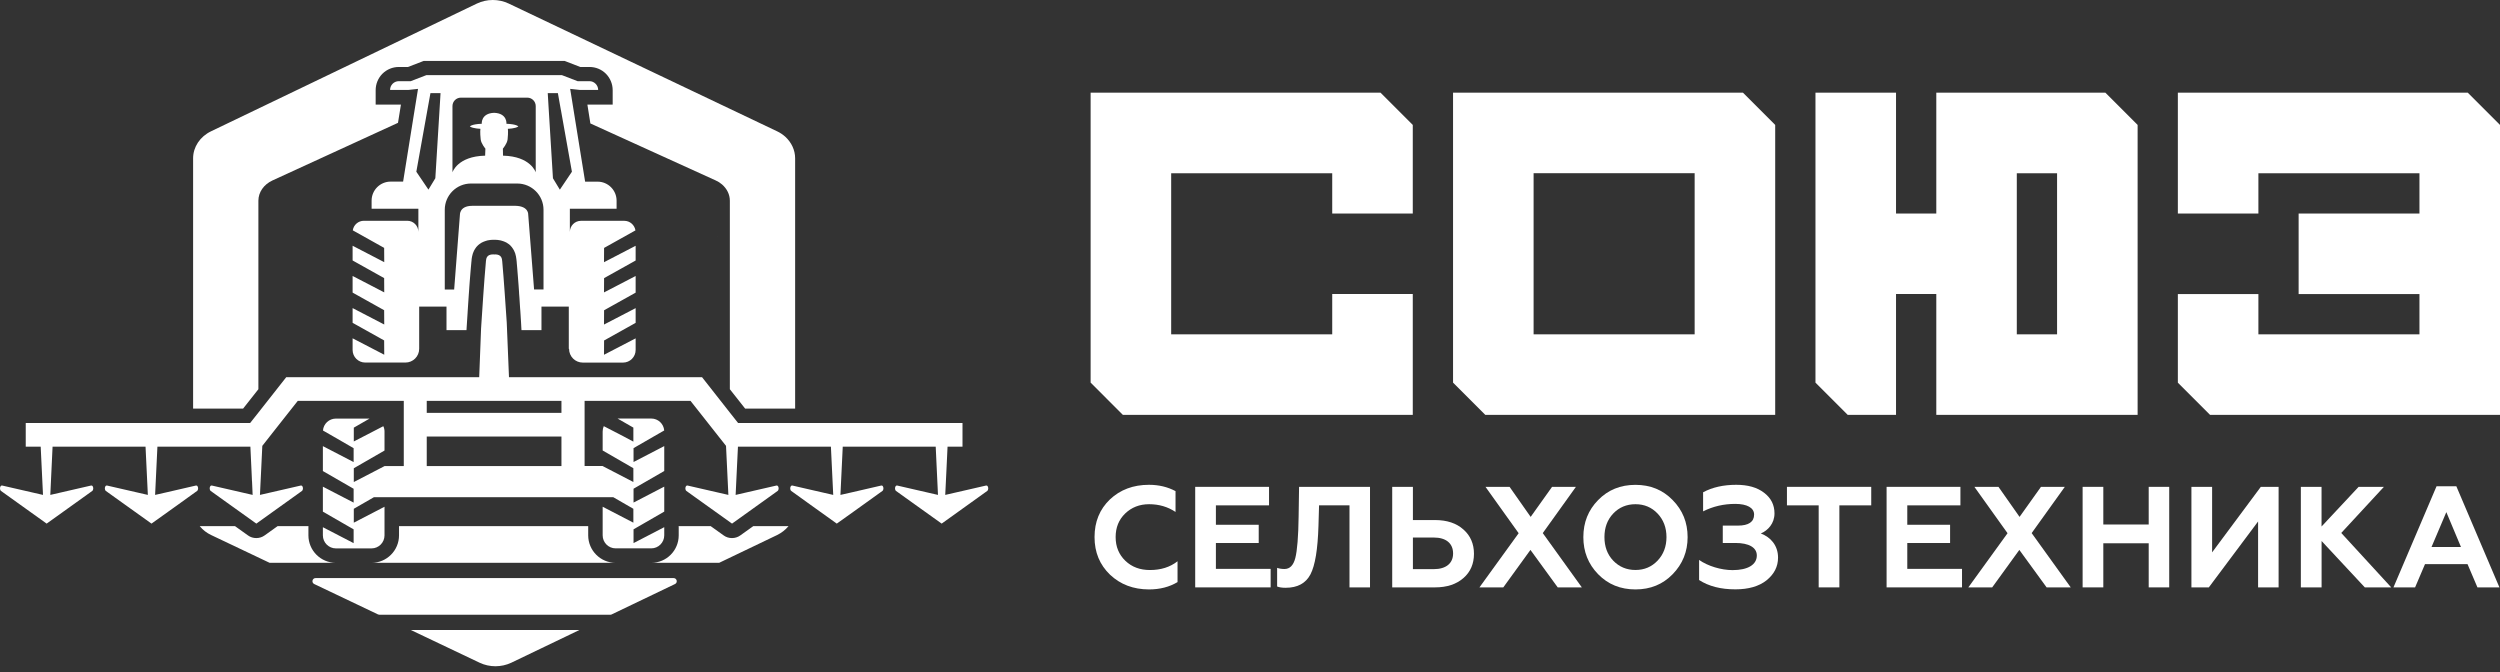 <svg width="357" height="96" viewBox="0 0 357 96" fill="none" xmlns="http://www.w3.org/2000/svg">
<rect x="0" y="0" width="357" height="96" fill="#333333" stroke="none"/>
<path d="M36.086 70.673H36.073L35.857 65.957L36.086 70.673Z" fill="white"/>
<path d="M102.523 33.781C102.486 33.743 102.448 33.712 102.405 33.675C102.436 33.706 102.473 33.731 102.505 33.762C102.511 33.768 102.517 33.775 102.523 33.781Z" fill="white"/>
<path d="M84.306 17.628L102.195 25.763C102.538 25.915 102.849 26.112 103.11 26.341C103.809 26.951 104.222 27.777 104.222 28.66V55.58L106.402 58.344H113.545V22.604C113.545 21.429 113.017 20.323 112.121 19.509C111.784 19.211 111.39 18.944 110.952 18.741L72.632 0.502C71.209 -0.172 69.512 -0.165 68.101 0.508L30.143 18.747C28.561 19.503 27.576 20.99 27.576 22.604V58.344H34.719L36.898 55.58V28.66C36.898 27.453 37.667 26.341 38.907 25.769L56.834 17.54L57.253 14.94H53.644V12.875C53.644 12.004 53.987 11.159 54.603 10.536L54.616 10.524C55.239 9.907 56.078 9.564 56.948 9.564H58.264L60.126 8.846L60.488 8.706H80.645L81.008 8.846L82.863 9.564H84.192C85.062 9.564 85.901 9.907 86.517 10.524L86.536 10.543C87.147 11.165 87.49 12.004 87.49 12.875V14.94H83.88L84.306 17.628Z" fill="white"/>
<path d="M87.159 87.786H54.184C54.12 87.786 54.051 87.767 53.987 87.742L44.874 83.401C44.442 83.198 44.588 82.55 45.065 82.55H96.19C96.666 82.55 96.819 83.198 96.387 83.401L87.356 87.735C87.299 87.767 87.229 87.786 87.159 87.786Z" fill="white"/>
<path d="M68.489 94.637L58.67 89.966H82.736L73.026 94.63C71.596 95.31 69.912 95.31 68.489 94.637Z" fill="white"/>
<path d="M102.697 80.37H93.006C95.173 80.37 96.92 78.61 96.92 76.449V75.28C96.92 75.229 96.92 75.184 96.907 75.134H101.489L103.326 76.449C103.688 76.716 104.101 76.837 104.527 76.837C104.946 76.837 105.372 76.71 105.728 76.449L107.565 75.134H112.598C112.591 75.146 112.585 75.153 112.566 75.172C112.146 75.668 111.613 76.087 110.984 76.398L102.697 80.37Z" fill="white"/>
<path d="M87.909 80.37H53.065C55.22 80.37 56.98 78.61 56.98 76.449V75.134H83.995V76.449C83.995 78.61 85.755 80.37 87.909 80.37Z" fill="white"/>
<path d="M47.962 80.37H38.5L30.156 76.405C29.521 76.106 28.974 75.68 28.555 75.172C28.542 75.159 28.536 75.153 28.523 75.134H33.562L35.399 76.449C35.761 76.716 36.174 76.837 36.6 76.837C37.019 76.837 37.445 76.71 37.801 76.449L39.638 75.134H44.048C44.041 75.184 44.042 75.229 44.042 75.28V76.449C44.042 78.61 45.802 80.37 47.962 80.37Z" fill="white"/>
<path d="M67.345 37.106C67.345 37.068 67.351 37.023 67.358 36.979C67.326 37.106 67.313 37.246 67.307 37.379L67.3 37.526C67.313 37.379 67.332 37.233 67.345 37.106Z" fill="white"/>
<path d="M81.262 49.816C81.262 50.903 82.139 51.779 83.226 51.779H88.964C89.962 51.779 90.769 50.972 90.769 49.981V48.316L86.251 50.661L86.263 48.621L90.769 46.105V44.001L86.251 46.346L86.263 44.306L90.769 41.79V39.413L86.251 41.758L86.263 39.718L90.769 37.201V35.098L86.251 37.443L86.263 35.403L90.743 32.899C90.616 32.13 89.955 31.533 89.155 31.533H82.959C82.088 31.533 81.376 32.245 81.376 33.122V29.811H88.049V28.66C88.049 27.154 86.829 25.941 85.335 25.941H83.556L82.044 16.573L81.421 12.691L82.806 12.843H85.418C85.418 12.5 85.278 12.189 85.049 11.96C84.821 11.731 84.516 11.591 84.172 11.591H82.476L80.251 10.733H60.876L58.651 11.591H56.955C56.611 11.591 56.294 11.731 56.065 11.96C55.842 12.189 55.703 12.494 55.703 12.843H58.315L59.694 12.691L59.083 16.465L57.565 25.934H55.785C54.279 25.934 53.065 27.154 53.065 28.654V29.804H59.744V33.115C59.744 32.238 59.033 31.526 58.162 31.526H51.966C51.159 31.526 50.492 32.117 50.377 32.893L54.857 35.397L54.87 37.437L50.352 35.092V37.195L54.857 39.712L54.87 41.752L50.352 39.407V41.783L54.857 44.3L54.87 46.34L50.352 43.995V46.098L54.857 48.615L54.87 50.655L50.352 48.31V49.975C50.352 50.966 51.159 51.773 52.157 51.773H57.895C58.982 51.773 59.859 50.896 59.859 49.809V43.785H63.761V47.147H66.614C66.614 47.147 66.62 47.09 66.627 46.969C66.627 46.931 66.627 46.886 66.633 46.835C66.652 46.441 66.697 45.698 66.766 44.776C66.773 44.7 66.773 44.63 66.779 44.554C66.792 44.268 66.817 43.969 66.836 43.664C66.849 43.423 66.868 43.175 66.887 42.914C66.887 42.851 66.894 42.781 66.9 42.718C66.913 42.527 66.919 42.336 66.938 42.145C66.951 41.968 66.957 41.802 66.976 41.624C66.995 41.345 67.014 41.065 67.033 40.786C67.046 40.582 67.065 40.385 67.078 40.182C67.084 40.048 67.097 39.928 67.11 39.801C67.141 39.451 67.167 39.102 67.192 38.771C67.199 38.644 67.211 38.523 67.224 38.403C67.237 38.275 67.243 38.161 67.256 38.04C67.262 37.926 67.275 37.812 67.287 37.703L67.294 37.653L67.3 37.513L67.307 37.367C67.313 37.227 67.326 37.087 67.357 36.966C67.357 36.947 67.357 36.928 67.364 36.909C67.376 36.807 67.396 36.712 67.415 36.617C67.446 36.471 67.478 36.331 67.523 36.197C67.567 36.064 67.618 35.95 67.675 35.829V35.822C67.72 35.727 67.77 35.638 67.828 35.556C67.879 35.467 67.936 35.378 67.999 35.308C68.037 35.263 68.082 35.219 68.114 35.174C68.171 35.111 68.228 35.047 68.292 34.996C68.349 34.939 68.419 34.888 68.482 34.844C68.578 34.767 68.679 34.704 68.781 34.647C68.864 34.602 68.94 34.564 69.029 34.532C69.029 34.532 69.029 34.532 69.035 34.526C69.118 34.494 69.194 34.462 69.277 34.437C69.321 34.418 69.366 34.405 69.41 34.393C69.543 34.348 69.658 34.316 69.779 34.304C69.88 34.285 69.982 34.266 70.071 34.259C70.224 34.246 70.351 34.24 70.44 34.24C70.516 34.24 70.554 34.24 70.554 34.24C70.554 34.24 70.598 34.24 70.668 34.24C70.757 34.24 70.878 34.246 71.037 34.259C71.126 34.266 71.228 34.278 71.329 34.304C71.444 34.316 71.564 34.348 71.698 34.393C71.717 34.399 71.742 34.405 71.761 34.412C71.78 34.412 71.806 34.424 71.825 34.431C71.907 34.45 71.984 34.488 72.066 34.52C72.073 34.526 72.073 34.526 72.073 34.526C72.162 34.564 72.244 34.602 72.321 34.64C72.422 34.698 72.524 34.767 72.619 34.837C72.683 34.882 72.753 34.933 72.81 34.99C72.81 34.99 72.816 34.99 72.816 34.996C72.874 35.047 72.931 35.098 72.975 35.168C73.007 35.181 73.02 35.206 73.032 35.225C73.051 35.244 73.077 35.27 73.096 35.301C73.153 35.378 73.21 35.46 73.267 35.549C73.325 35.632 73.376 35.721 73.42 35.816V35.822C73.477 35.937 73.528 36.058 73.573 36.191C73.617 36.325 73.655 36.464 73.68 36.61C73.712 36.744 73.731 36.884 73.744 37.03C73.763 37.17 73.782 37.309 73.789 37.449V37.507C73.801 37.659 73.82 37.824 73.833 37.989C73.846 38.148 73.865 38.326 73.877 38.504C73.884 38.593 73.89 38.682 73.897 38.771C73.903 38.898 73.909 39.019 73.928 39.152C73.935 39.286 73.947 39.419 73.96 39.546C73.973 39.693 73.979 39.832 73.992 39.978C74.011 40.245 74.036 40.506 74.055 40.779C74.075 41.059 74.094 41.339 74.113 41.618C74.119 41.733 74.125 41.853 74.132 41.968C74.144 42.158 74.163 42.343 74.176 42.527C74.183 42.736 74.195 42.946 74.214 43.15C74.233 43.455 74.259 43.753 74.272 44.039C74.278 44.166 74.291 44.287 74.303 44.408C74.316 44.649 74.335 44.885 74.348 45.107C74.354 45.215 74.361 45.317 74.367 45.431C74.38 45.641 74.399 45.844 74.405 46.022C74.411 46.105 74.418 46.175 74.418 46.251C74.424 46.34 74.43 46.422 74.43 46.492C74.437 46.588 74.443 46.67 74.443 46.74C74.45 46.829 74.456 46.899 74.456 46.962C74.462 47.077 74.469 47.141 74.469 47.141H77.322V43.785H81.224V49.816H81.262ZM79.667 13.301L80.093 15.709H80.099L81.669 24.523L79.947 27.084L78.961 25.458L78.313 14.902L78.218 13.301H79.667ZM68.794 17.673C67.281 17.736 67.097 18.061 67.097 18.061C67.542 18.366 68.603 18.391 68.603 18.391C68.603 18.391 68.527 18.868 68.641 19.897C68.705 20.514 69.315 21.225 69.315 21.225L69.277 22.229C65.317 22.318 64.612 24.606 64.612 24.606V15.15C64.612 14.483 65.146 13.943 65.82 13.943H75.295C75.962 13.943 76.502 14.483 76.502 15.15V24.606C76.502 24.606 75.79 22.318 71.831 22.229L71.812 21.225C71.812 21.225 72.422 20.514 72.486 19.897C72.594 18.868 72.524 18.391 72.524 18.391C72.524 18.391 73.579 18.372 74.017 18.061C74.017 18.061 73.833 17.736 72.321 17.673C72.321 17.673 72.467 16.18 70.56 16.11C68.654 16.18 68.794 17.673 68.794 17.673ZM59.452 24.523L61.053 15.595L61.467 13.301H62.909L62.82 14.781L62.166 25.451L61.181 27.078L59.452 24.523ZM76.267 41.345L75.428 30.624C75.428 30.624 75.504 29.436 73.623 29.391H67.44C66.436 29.391 66.004 29.779 65.832 30.097C65.788 30.179 65.756 30.243 65.737 30.306C65.68 30.478 65.68 30.599 65.68 30.624L64.854 41.345H63.513V29.951C63.513 27.892 65.184 26.207 67.256 26.207H73.865C75.93 26.207 77.614 27.885 77.614 29.951V41.339H76.267V41.345Z" fill="white"/>
<path d="M86.06 76.449C86.06 77.466 86.886 78.305 87.909 78.305H93.006C94.023 78.305 94.855 77.466 94.855 76.449V75.28L90.47 77.555V75.585L91.246 75.14L94.855 73.056V69.491L91.945 71.003L90.47 71.766V69.789L94.855 67.26V63.701L90.47 65.976V63.994L93.343 62.335L94.849 61.471C94.772 60.517 93.978 59.768 93.006 59.768H88.189L90.445 61.064V63.066L89.079 62.335L86.219 60.854C86.117 61.089 86.06 61.344 86.06 61.617V64.33L90.445 66.86V68.83L86.06 66.555V66.548H83.48V57.245H98.605L100.117 59.157L102.621 62.335L103.676 63.669L103.682 63.784L104.012 70.673L98.172 69.332H98.128C98.045 69.332 97.982 69.382 97.937 69.465C97.835 69.649 97.842 69.98 98.026 70.113L99.265 71.003L104.534 74.772L109.795 71.003L111.035 70.113C111.219 69.98 111.225 69.649 111.124 69.465C111.079 69.382 111.016 69.332 110.933 69.332H110.888L105.048 70.673L105.379 63.784H118.654L118.985 70.673L115.623 69.904L113.144 69.332H113.1C113.017 69.332 112.954 69.382 112.909 69.465C112.808 69.649 112.814 69.98 112.998 70.113L114.237 71.003L115.623 72.001L119.493 74.772L121.857 73.087L124.761 71.003L126 70.113C126.185 69.98 126.191 69.649 126.089 69.465C126.07 69.421 126.038 69.389 126.007 69.364C125.975 69.344 125.93 69.332 125.899 69.332H125.854L121.755 70.279L120.014 70.673L120.344 63.784H133.62L133.721 65.957L133.944 70.673L128.11 69.332H128.066C127.983 69.332 127.919 69.382 127.875 69.465C127.773 69.649 127.78 69.98 127.964 70.113L129.203 71.003L134.471 74.772L140.242 70.634L140.966 70.113C141.15 69.98 141.157 69.649 141.055 69.465C141.011 69.382 140.947 69.332 140.864 69.332H140.82L139.002 69.751L134.98 70.673L135.158 67.012L135.31 63.784H137.445V60.403H105.398L104.413 59.157L104.222 58.916L100.263 53.877V53.864H72.683L72.365 46.105V46.092C72.225 44.027 71.939 39.737 71.73 37.468C71.723 37.411 71.723 37.36 71.717 37.309C71.679 36.922 71.628 36.343 70.7 36.325L70.649 36.343L70.427 36.325C69.486 36.331 69.429 36.916 69.391 37.297C69.385 37.348 69.385 37.405 69.378 37.468C69.143 39.953 68.838 44.795 68.718 46.588L68.705 46.785L68.698 46.893L68.692 47.045L68.686 47.204L68.431 53.864H60.469C51.559 53.864 40.864 53.864 40.864 53.864V53.877L36.899 58.916L36.708 59.157L35.723 60.403H3.675V63.784H5.811L6.141 70.673L0.301 69.332H0.256C0.174 69.332 0.11 69.382 0.066 69.465C-0.036 69.649 -0.03 69.98 0.155 70.113L6.662 74.772L11.924 71.003L13.163 70.113C13.348 69.98 13.354 69.649 13.252 69.465C13.208 69.382 13.144 69.332 13.062 69.332H13.017L7.183 70.673L7.507 63.784H20.783L21.113 70.673L15.273 69.332H15.229C15.146 69.332 15.082 69.382 15.038 69.465C14.936 69.649 14.943 69.98 15.127 70.113L16.366 71.003L21.634 74.772L23.992 73.087L25.511 72.001L26.896 71.003L28.135 70.113C28.32 69.98 28.326 69.649 28.224 69.465C28.205 69.421 28.173 69.389 28.142 69.364C28.11 69.344 28.078 69.332 28.034 69.332H27.989L25.511 69.904L23.89 70.279L22.149 70.673L22.479 63.784H35.755L35.856 65.957L36.085 70.673H36.079L30.245 69.332H30.201C30.118 69.332 30.054 69.382 30.01 69.465C29.908 69.649 29.915 69.98 30.099 70.113L31.338 71.003L36.606 74.772L41.868 71.003L42.383 70.634L43.107 70.113C43.292 69.98 43.298 69.649 43.196 69.465C43.152 69.382 43.088 69.332 43.006 69.332H42.961L41.144 69.751L37.121 70.673L37.299 67.012L37.452 63.784L37.458 63.669L38.506 62.335L41.01 59.157L42.523 57.245H57.66V66.555H54.908V66.561L50.523 68.836V66.866L54.908 64.337V61.623C54.908 61.35 54.851 61.096 54.737 60.861L51.877 62.341L50.523 63.04V61.07L52.773 59.774H47.962C46.996 59.774 46.189 60.524 46.12 61.477L47.626 62.341L50.498 64V65.983L46.107 63.708V67.266L50.498 69.796V71.772L49.024 71.009L46.107 69.497V73.062L49.723 75.146L50.498 75.591V77.561L46.107 75.286V76.456C46.107 77.472 46.946 78.311 47.962 78.311H53.059C54.076 78.311 54.908 77.472 54.908 76.456V72.363L50.523 74.638V72.655L53.389 71.003H87.579L90.445 72.655V74.638L86.06 72.363V76.449ZM60.939 58.961V57.245H80.175V58.961H60.939ZM60.939 66.555V62.341H80.175V66.555H60.939Z" fill="white"/>
<path d="M67.345 37.106C67.345 37.068 67.351 37.023 67.358 36.979C67.326 37.106 67.313 37.246 67.307 37.379L67.3 37.526C67.313 37.379 67.332 37.233 67.345 37.106Z" fill="white"/>
<path d="M310.997 30.491H322.499V24.739H345.498V30.491H328.244V41.993H345.498V47.744H322.499V41.993H310.997V54.645L315.598 59.246H357V17.838L352.399 13.237H310.997V30.491ZM287.999 24.739H293.75V47.744H287.999V24.739ZM259.249 54.639L263.85 59.24H270.752V41.987H276.503V59.24H305.252V17.838L300.651 13.237H276.503V30.491H270.752V13.237H259.249V54.639ZM241.996 47.738H218.998V24.733H241.996V47.738ZM207.495 13.237V54.639L212.096 59.24H241.996H253.498V17.838L248.897 13.237H207.495ZM190.242 41.987H201.744V59.24H160.342L155.741 54.639V13.237H197.143L201.744 17.838V30.491H190.242V24.739H167.244V47.744H190.242V41.987Z" fill="white"/>
<path d="M158.518 82.073C157.044 80.656 156.3 78.877 156.3 76.697C156.3 74.504 157.037 72.719 158.493 71.321C159.967 69.929 161.835 69.23 164.072 69.23C165.489 69.23 166.741 69.535 167.866 70.132V73.106C166.76 72.369 165.509 72.001 164.091 72.001C162.719 72.001 161.588 72.452 160.666 73.335C159.764 74.219 159.313 75.324 159.313 76.697C159.313 78.07 159.783 79.201 160.704 80.084C161.626 80.967 162.795 81.4 164.212 81.4C165.769 81.4 167.085 80.987 168.152 80.148V83.122C166.983 83.821 165.629 84.17 164.072 84.17C161.842 84.164 159.999 83.465 158.518 82.073Z" fill="white"/>
<path d="M170.675 83.878V69.522H181.218V72.166H173.63V74.937H179.744V77.542H173.63V81.234H181.447V83.878H170.675Z" fill="white"/>
<path d="M182.368 81.088C182.654 81.19 183.003 81.253 183.416 81.253C184.198 81.253 184.707 80.72 184.973 79.677C185.24 78.629 185.406 76.64 185.444 73.729L185.507 69.522H195.637V83.878H192.707V72.166H188.361L188.278 75.076C188.176 78.419 187.808 80.739 187.128 82.029C186.454 83.3 185.285 83.935 183.582 83.935C183.067 83.935 182.66 83.872 182.374 83.751V81.088H182.368Z" fill="white"/>
<path d="M198.808 83.878V69.522H201.763V74.263H204.921C206.625 74.263 207.978 74.714 208.982 75.617C209.986 76.5 210.482 77.669 210.482 79.08C210.482 80.497 209.993 81.666 208.982 82.543C207.978 83.427 206.625 83.878 204.921 83.878H198.808ZM201.763 81.272H204.756C206.478 81.272 207.502 80.453 207.502 79.036C207.502 77.58 206.478 76.76 204.756 76.76H201.763V81.272Z" fill="white"/>
<path d="M215.566 69.522L218.578 73.812L221.635 69.522H225.041L220.307 76.125L225.886 83.878H222.442L218.547 78.527L214.67 83.878H211.264L216.863 76.144L212.128 69.522H215.566Z" fill="white"/>
<path d="M228.212 71.41C229.629 69.954 231.409 69.236 233.544 69.236C235.679 69.236 237.439 69.954 238.857 71.41C240.274 72.846 240.992 74.606 240.992 76.703C240.992 78.775 240.274 80.542 238.857 81.997C237.439 83.452 235.679 84.17 233.544 84.17C231.409 84.17 229.629 83.452 228.212 81.997C226.795 80.542 226.102 78.775 226.102 76.703C226.102 74.606 226.801 72.846 228.212 71.41ZM233.544 81.393C234.815 81.393 235.863 80.942 236.702 80.059C237.541 79.175 237.973 78.051 237.973 76.697C237.973 75.343 237.541 74.219 236.702 73.335C235.863 72.452 234.815 72.001 233.544 72.001C232.273 72.001 231.205 72.452 230.366 73.335C229.528 74.219 229.114 75.343 229.114 76.697C229.114 78.051 229.528 79.182 230.366 80.059C231.205 80.936 232.273 81.393 233.544 81.393Z" fill="white"/>
<path d="M242.631 82.829V79.957C243.883 80.84 245.79 81.412 247.41 81.412C249.603 81.412 250.874 80.631 250.874 79.322C250.874 78.171 249.723 77.536 247.817 77.536H246.012V75.057H248.166C249.704 75.057 250.486 74.524 250.486 73.475C250.486 72.509 249.463 71.956 247.798 71.956C246.158 71.956 244.62 72.306 243.203 73.024V70.298C244.538 69.579 246.114 69.23 247.938 69.23C249.596 69.23 250.912 69.599 251.897 70.355C252.901 71.111 253.397 72.096 253.397 73.31C253.397 74.765 252.456 75.75 251.446 76.182C252.837 76.697 253.905 77.885 253.905 79.627C253.905 80.917 253.352 81.984 252.265 82.868C251.179 83.732 249.679 84.158 247.817 84.158C245.726 84.164 244.004 83.713 242.631 82.829Z" fill="white"/>
<path d="M255.176 69.522H267.212V72.166H262.662V83.878H259.707V72.166H255.176V69.522Z" fill="white"/>
<path d="M269.405 83.878V69.522H279.947V72.166H272.36V74.937H278.473V77.542H272.36V81.234H280.176V83.878H269.405Z" fill="white"/>
<path d="M285.381 69.522L288.393 73.812L291.45 69.522H294.856L290.121 76.125L295.701 83.878H292.257L288.361 78.527L284.485 83.878H281.078L286.677 76.144L281.943 69.522H285.381Z" fill="white"/>
<path d="M297.398 83.878V69.522H300.353V74.899H306.835V69.522H309.764V83.878H306.835V77.58H300.353V83.878H297.398Z" fill="white"/>
<path d="M312.935 83.878V69.522H315.89V78.877L322.843 69.522H325.385V83.878H322.455V74.466L315.42 83.878H312.935Z" fill="white"/>
<path d="M328.562 83.878V69.522H331.517V75.184L336.811 69.522H340.42L334.332 76.106L341.469 83.878H337.694L331.523 77.256V83.878H328.562Z" fill="white"/>
<path d="M341.786 83.878L347.938 69.44H350.766L356.917 83.878H353.778L352.361 80.554H346.292L344.875 83.878H341.786ZM347.22 78.114H351.427L349.336 73.132L347.22 78.114Z" fill="white"/>
</svg>

